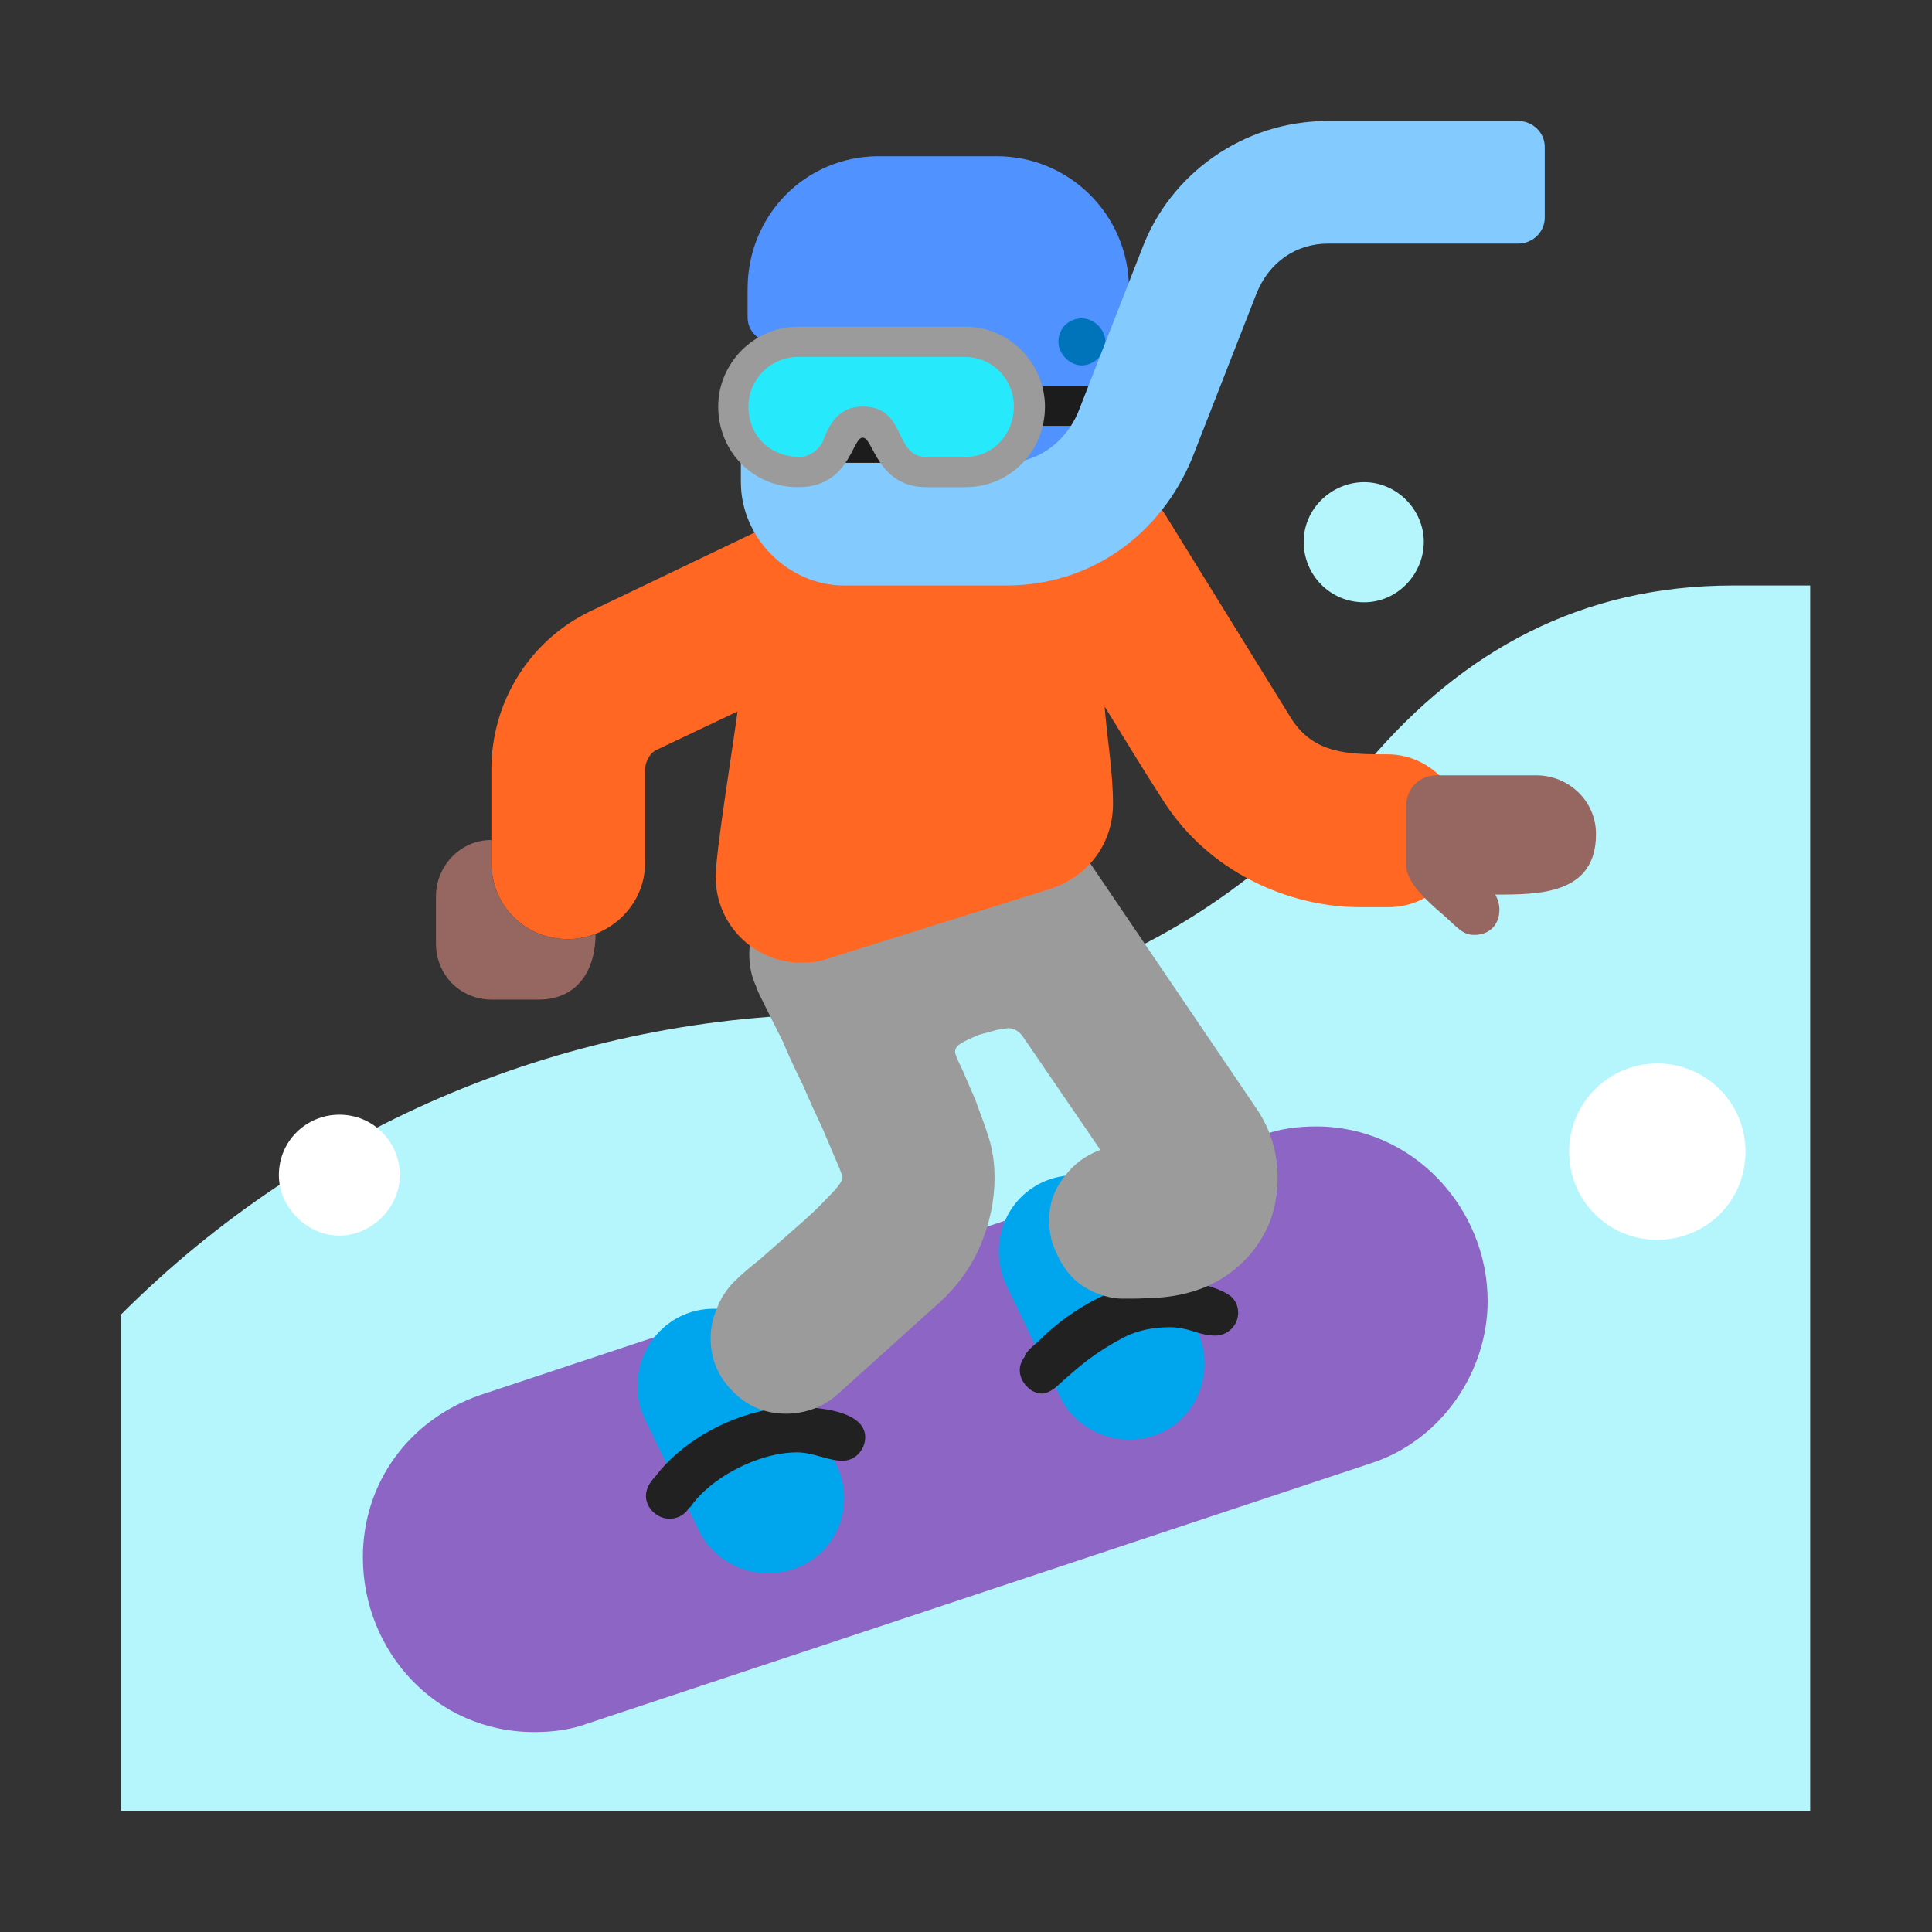 <svg version="1.1" xmlns="http://www.w3.org/2000/svg" viewBox="0 0 2300 2300"><rect x="0" y="0" width="2300" height="2300" fill="#333333" stroke="none"/><g transform="scale(1,-1) translate(-256, -1869)">
		<path d="M2411-287l-2011 0 0 591c226 226 534 358 865 358 254 0 458 110 620 300 113 133 254 210 434 210l92 0 0-1459 z M1880 1152c40 0 71 34 71 72 0 38-32 71-71 71-38 0-72-31-72-71 0-39 31-72 72-72 z" fill="#B4F6FC"/>
		<path d="M892-193c23 0 44 3 63 10l933 310c84 27 139 109 139 193 0 111-89 208-204 208-23 0-44-3-63-10l-933-310c-83-29-139-103-139-193 0-111 86-208 204-208 z" fill="#8D65C5"/>
		<path d="M1170-4c51 0 91 39 91 90 0 13-3 26-10 41l-64 132c-14 30-46 52-81 52-52 0-91-42-91-92 0-15 3-28 9-40l64-132c14-30 47-51 82-51 z M1600 155c51 0 90 40 90 91 0 13-3 27-9 40l-64 133c-14 30-46 51-81 51-51 0-91-40-91-91 0-14 3-27 9-40l64-133c14-30 47-51 82-51 z" fill="#00A6ED"/>
		<path d="M1053 61c9 0 17 4 22 11l0 1 3 2c23 34 80 65 127 65 19 0 37-10 54-10 16 0 27 14 27 28 0 32-58 36-82 36-63 0-133-36-168-83-7-7-11-15-11-23 0-14 13-27 28-27 z M1497 210c5 0 13 4 22 13 9 8 19 17 32 27 12 9 26 18 43 27 16 8 34 12 55 12 9 0 19-2 28-5 9-3 17-5 26-5 7 0 14 3 19 8 5 5 8 12 8 19 0 8-3 15-9 20-7 5-14 8-23 11-9 3-18 4-27 5-9 1-17 1-23 1-30 0-58-6-84-19-26-13-50-30-71-51l-10-9c-4-4-7-8-7-9l0-1c-4-5-6-11-6-16 0-7 3-14 8-19 5-6 12-9 19-9 z" fill="#212121"/>
		<path d="M1192 186c11 0 22 2 33 6 11 4 20 10 28 17l121 109c21 19 38 42 49 68 11 26 17 53 17 81 0 16-2 32-7 48-5 16-11 31-16 45l-16 37c-5 10-8 17-8 20 0 4 3 8 9 11 5 3 12 6 19 9l22 6 13 2c7 0 12-3 17-9l93-136c-17-6-32-17-43-32-12-15-18-32-18-51 0-13 2-25 7-36 5-12 11-22 19-31 8-9 18-15 29-20 10-4 21-7 32-7 25 0 16 0 40 1 20 1 39 5 57 12 17 7 33 17 46 30 13 12 23 27 31 44 7 17 11 36 11 57 0 29-8 57-25 82l-219 323c-9 13-19 23-32 30-13 7-28 10-43 10-13 0-26-3-37-8-12-6-22-14-30-23-9-9-15-20-19-32-3-9-5-18-5-27l1-12-60-18c-9 11-19 19-32 25-13 5-26 8-39 8-25 0-46-9-63-27-17-18-26-40-26-65 0-15 3-27 8-38 1-4 5-12 11-24l21-42c7-17 15-34 24-52 8-19 16-36 23-51l17-40c5-11 7-18 7-19 0-4-6-12-17-23-11-12-24-24-39-37l-42-37c-14-11-23-19-27-23-10-9-18-20-23-32-6-13-9-26-9-39 0-25 9-46 26-63 17-18 39-27 64-27 z" fill="#9B9B9B"/>
		<path d="M1210 723c11 0 21 1 29 4l268 84c45 15 74 54 74 101 0 38-7 78-10 116 24-39 47-77 71-114 53-82 146-125 234-125l32 0c51 0 90 39 90 90 0 51-41 92-90 92-46 0-88 0-115 43l-149 241c-16 27-48 43-78 43-54 0-90-44-90-98l1-7-153 0c-7 42-47 71-89 71-14 0-27-3-39-9l-238-114c-72-35-117-108-117-188l0-111c0-51 40-91 91-91 48 0 92 39 92 91l0 111c0 8 5 19 13 23l97 46c-5-39-26-167-26-197 0-56 45-102 102-102 z" fill="#FF6723"/>
		<path d="M1553 1317c26 0 47 20 47 47l0 161c0 89-72 158-157 158l-141 0c-87 0-156-70-156-158l0-34c0-16 13-29 29-29l132 0 0-66c0-42 35-79 79-79l167 0 z" fill="#5092FF"/>
		<path d="M1544 1434c14 0 28 13 28 28 0 14-13 28-28 28-16 0-28-12-28-28 0-14 13-28 28-28 z" fill="#0074BA"/>
		<path d="M1333 1266l0 95-95 0 0-95 95 0 z M1601 1362l0 47-160 0 0-47 160 0 z" fill="#1C1C1C"/>
		<path d="M1454 1172c102 0 184 62 221 151l77 197c15 37 47 59 85 59l226 0c18 0 32 14 32 31l0 84c0 17-14 31-32 31l-226 0c-102 0-188-64-221-151l-77-197c-15-34-47-59-86-59l-315 0 0-23c0-67 57-123 123-123l193 0 z" fill="#83CBFF"/>
		<path d="M1405 1307c44 0 76 36 76 78 0 42-32 77-76 77l-199 0c-42 0-77-33-77-77 0-47 36-78 79-78 53 0 38 60 75 60 37 0 20-60 76-60l46 0 z" fill="#26EAFC"/>
		<path d="M1405 1289c54 0 95 43 95 96 0 49-40 95-95 95l-199 0c-53 0-95-44-95-95 0-53 41-96 95-96 62 0 64 59 77 59 13 0 17-59 76-59l46 0 z M1405 1325l-46 0c-40 0-23 60-76 60-26 0-38-17-47-40l0-1c-5-10-16-19-28-19-34 0-61 24-61 60 0 32 26 59 59 59l199 0c33 0 58-27 58-59 0-32-24-60-58-60 z" fill="#9B9B9B"/>
		<path d="M660 398c38 0 72 33 72 72 0 39-31 72-72 72-39 0-72-31-72-72 0-39 34-72 72-72 z M2229 393c57 0 105 45 105 105 0 59-48 105-105 105-57 0-105-46-105-105 0-59 47-105 105-105 z" fill="#FFFFFF"/>
		<path d="M897 679l-55 0c-39 0-67 30-67 67l0 56c0 35 28 67 66 67l0-27c0-51 40-91 91-91 11 0 22 2 33 6 0-41-20-78-68-78 z M2011 756c19 0 30 13 30 30 0 7-2 13-5 18 52 0 120 0 120 72 0 40-33 70-71 70l-118 0c-21 0-37-15-37-37l0-70c0-20 24-42 44-59 17-15 23-24 37-24 z" fill="#966661"/>
	</g></svg>
